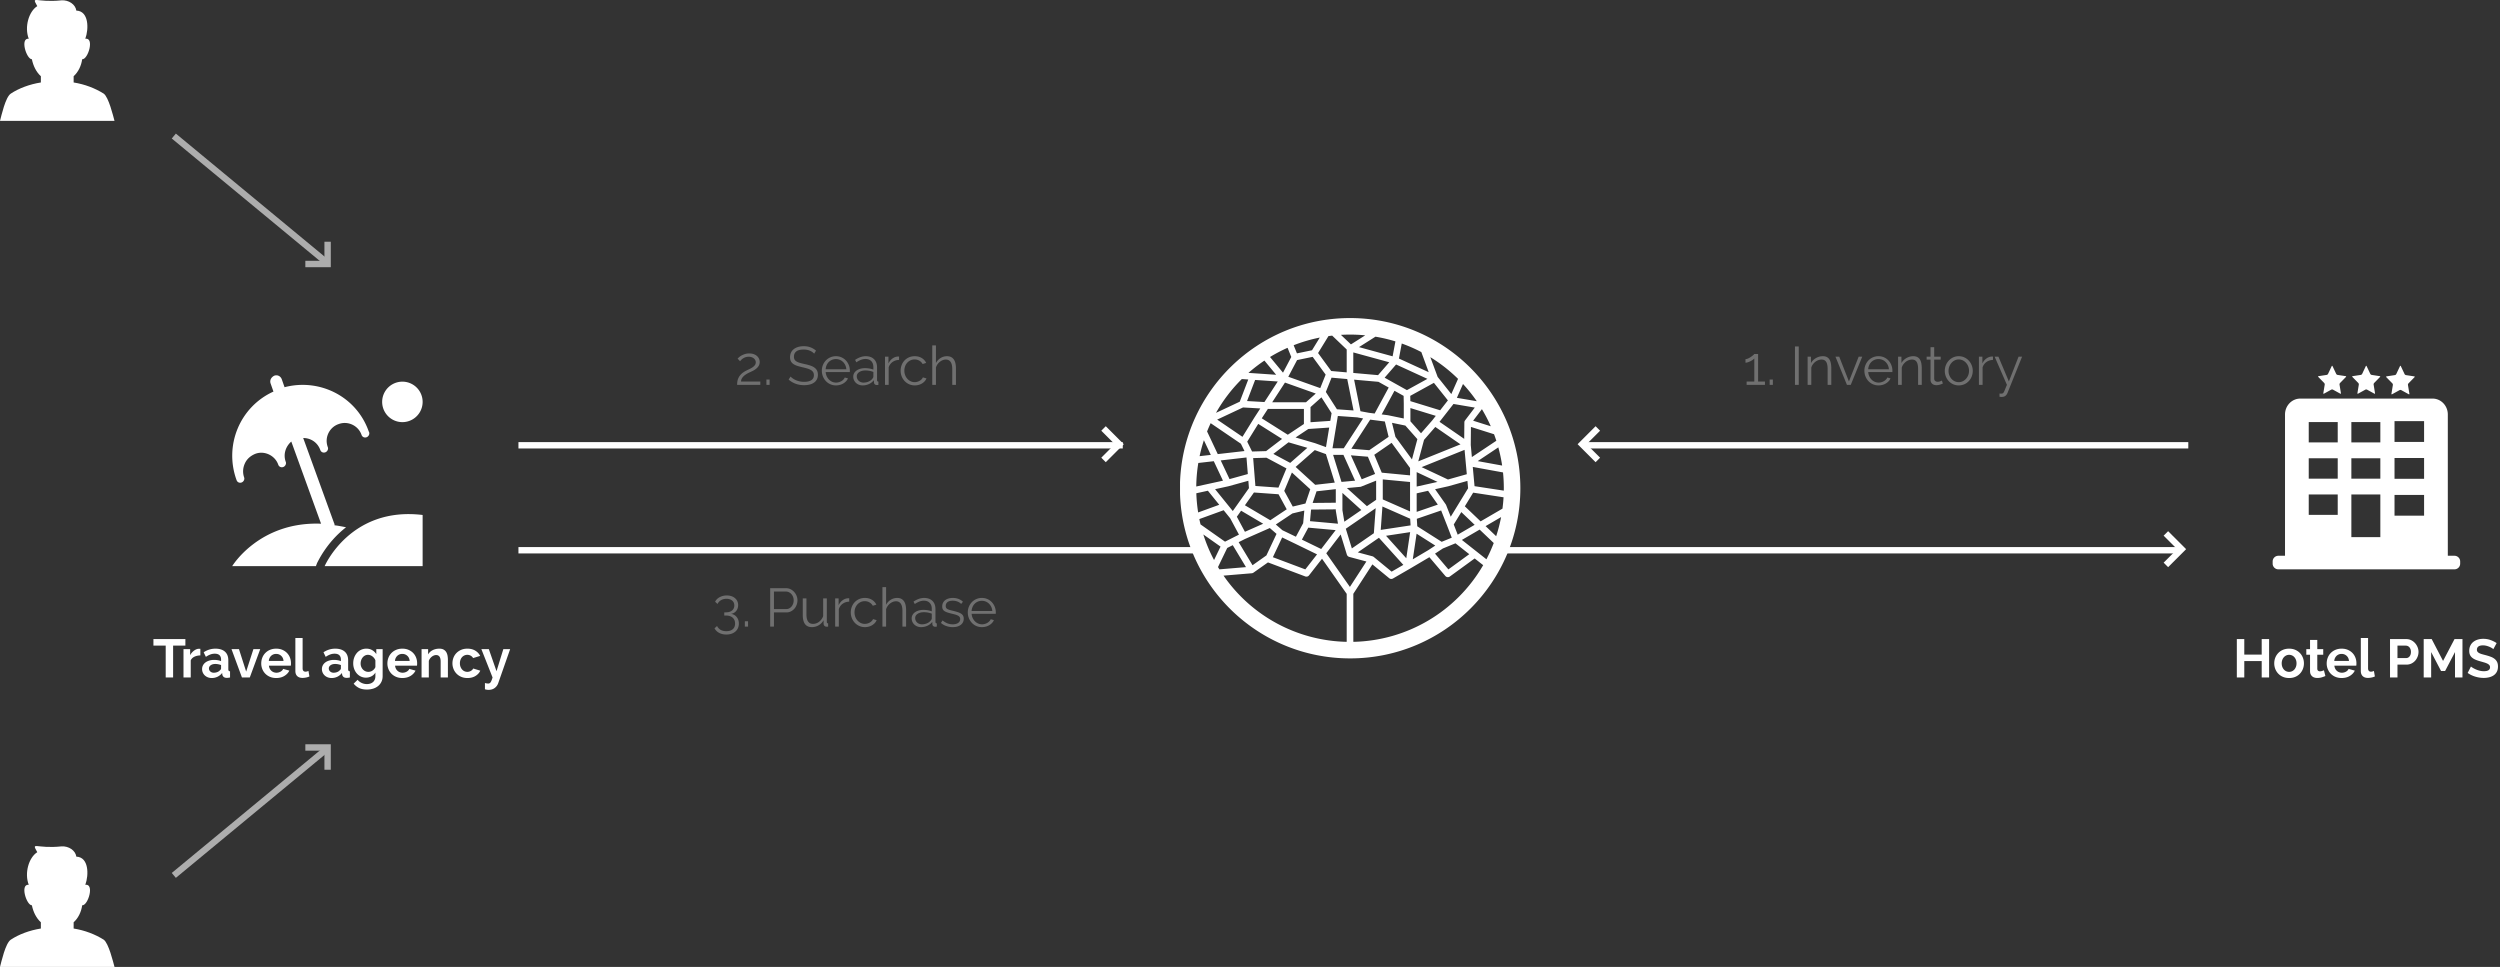 <svg xmlns="http://www.w3.org/2000/svg" width="786" height="304"><rect width="100%" height="100%" fill="#333333" stroke="none"/><g fill="#FFF" fill-rule="evenodd"><path d="M424.449 100h.037c29.548.01 53.504 23.955 53.514 53.5 0 29.533-23.938 53.48-53.48 53.5h-.073c-28.917-.02-52.475-22.971-53.447-51.657v-3.687c.972-28.677 24.522-51.637 53.449-51.656zm33.595 25.077l6.255 1.063a48.44 48.44 0 0 0-4.332-5.413l-1.923 4.35zm10.662 8.943l-.002.002a48.255 48.255 0 0 0-2.792-5.385l-2.756 3.63 5.55 1.753zm1.74 4.551a48.754 48.754 0 0 0-.72-2.05l-7.266-2.295-.052 5.678.348 3.798 7.69-5.13zm1.83 7.798a47.992 47.992 0 0 0-1.208-5.716l-6.474 4.32 7.681 1.396zm.525 7.131c0-1.66-.084-3.32-.253-4.97l-9.508-1.729.273 2.976v.004l.282 3.072 9.196 1.403c.004-.252.01-.503.01-.756zm-.425 6.417c.156-1.178.27-2.37.34-3.572l-9.551-1.455-2.619 4.295 4.958 4.731 6.872-4zm-1.982 8.667a48.044 48.044 0 0 0 1.552-6.012l-4.877 2.84 3.325 3.172zm-3.065 7.256a47.967 47.967 0 0 0 2.303-5.11l-4.432-4.23-5.586 3.253 7.715 6.087zm-41.844 25.953h-.003a48.34 48.34 0 0 0 40.83-24.107l-2.677-2.11-7.814 5.687a1.04 1.04 0 0 1-1.403-.167l-5.022-5.912-6.027 3.56-.01.004-5.413 3.136a1.04 1.04 0 0 1-1.183-.096l-5.285-4.346-5.993 9.249v15.102zm-1.074-17.266l5.184-7.992-5.41-1.449c-.01-.002-.018-.008-.027-.011a.953.953 0 0 1-.118-.051 1.06 1.06 0 0 1-.164-.085 1.006 1.006 0 0 1-.097-.08 1.002 1.002 0 0 1-.13-.13 1.086 1.086 0 0 1-.158-.279c-.009-.022-.024-.04-.032-.063l-1.951-6.348-4.527 5.907 7.43 10.58zm-1.005 17.265h-.003v-15.08l-7.76-11.048-4.084 5.232a1.04 1.04 0 0 1-1.187.333l-11.722-4.41-4.567 3.229c-.01.007-.02.009-.03.015a1.02 1.02 0 0 1-.237.117c-.009.004-.017.011-.027.011a.997.997 0 0 1-.22.044l-8.889.742a48.306 48.306 0 0 0 38.726 20.815zm-40.465-23.51h-.003c.145.241.293.48.442.721l8.356-.698-4.157-6.906-1.74.88-2.898 6.002zm-4.612-10.245h-.003a48.02 48.02 0 0 0 3.371 8.039l2.04-4.224-5.408-3.815zm-1.256-4.846h-.003c.113.565.243 1.126.378 1.684l7.697 5.426 4.383-2.216-2.75-5.124-2.063-2.55-7.642 2.78zm-.945-8.11h-.003c.065 2.022.257 4.037.575 6.035l6.632-2.413-3.573-4.415-3.631.793zm.623-9.524a48.467 48.467 0 0 0-.647 7.402l8.396-1.833-2.886-6.125-4.863.556zm1.756-7.15a47.841 47.841 0 0 0-1.353 5.013l3.525-.402-2.172-4.61zm2.13-5.36h-.002a46.044 46.044 0 0 0-1.128 2.605l3.355 7.116 8.403-.96-1.13-2.298-9.498-6.463zm9.795-13.873a48.493 48.493 0 0 0-8.12 10.625l7.47-3.51 2.671-6.977-2.02-.138zm7.097-5.804v-.001a48.587 48.587 0 0 0-5.018 3.865l8.713.597-3.695-4.46zm7.28-4.02a48.14 48.14 0 0 0-5.516 2.891l4.083 4.929 2.602-4.935-1.168-2.885zm10.137-3.22a48.023 48.023 0 0 0-8.22 2.412l1.035 2.557 4.737-.98 2.448-3.99zm3.889-.61c-.391.046-.78.095-1.168.15l-3.266 5.324 4.132 5.65 4.87.431v-7.196l-4.568-4.359zm5.614-.326c-.964 0-1.919.032-2.869.087l3.154 2.996 4.495-2.848a48.312 48.312 0 0 0-4.78-.235zm14.271 2.14a48.03 48.03 0 0 0-6.28-1.48l-5.17 3.277 10.57 2.896.88-4.693zm10.06 11.78l-9.851-4.518-3.601 4.15 7.01 3.914 6.442-3.545zM440.712 108l-.887 4.723 9.364 4.296-2.324-6.325a48.106 48.106 0 0 0-6.153-2.694zm19.893 24.183l3.07-4.041-6.694-1.138-4.395 5.616 7.762 5.356.05-5.176v-.021c.002-.07.01-.14.027-.208v-.012a1.03 1.03 0 0 1 .08-.211c.01-.022.024-.04.036-.061.02-.036.04-.07.064-.104zm-2.263 26.622l3.229-5.29-.214-2.323-5.923 1.668c-.007.003-.012 0-.023.003-.01.003-.02.011-.032.011l-4.185.935 3.358 4.773.01.017c.018.031.036.063.052.096.016.03.033.059.046.09.002.005.007.009.007.014l1.445 3.666 2.23-3.656v-.004zm-1.28 6.09l1.24 3.213 5.331-3.105-4.195-4.004-2.375 3.896zm-3.41 7.537l-2.481 1.633 4.204 4.95 6.564-4.779-4.338-3.423-3.949 1.62zm-8.273-4.638l-1.195 8.05 4.884-2.884 2.182-1.435-5.871-3.73zm-1.96-41.678l9.366 2.875 2.434-3.11-4.398-5.518-7.436 4.091.035 1.662zm6.866 6.07l1.13-1.443-7.98-2.448v4.158l3.333 3.763 3.517-4.03zm-4.38 12.863l13.28-5.346-7.924-5.474-3.546 4.062-1.81 6.758zm1.056 1.818l8.277 3.891 5.923-1.667-.704-7.658-13.496 5.434zm2.259 5.257l.006-.002 2.73-.61-6.555-3.081v4.545l3.819-.852zm3.872 8.362l-7.645 2.625.142 2.358 7.677 4.877 3.167-1.298-1.496-3.882-1.845-4.68zm-7.69.443l6.649-2.28-3.059-4.347-3.59.802v5.825zm-6.676-23.58l5.194 7.083 1.705-6.367-3.778-4.266-4.203-.866 1.082 4.415zm-4.624 29.251l9.388-1.42-.127-2.098-8.728-3.84-.533 7.358zm1.666 1.85l6.366 7.067 1.216-8.216-7.582 1.148zm-2.234.623l-6.646 4.588 4.621 1.237.01.005c.074.02.145.048.212.084.016.009.03.02.045.03a1 1 0 0 1 .125.083l5.627 4.627 3.682-2.132-7.676-8.522zm-1.022-9.298l-9.391 6.456 1.903 6.19 6.916-4.778.572-7.868zm-10.456-4.81v5.432l.606 3.628 5.344-3.674-5.95-5.385zm-2.928-11.951l2.633 8.498 4.277-.388-3.663-8.11h-3.247zm-7.26 20.838l8.79.798-.667-3.997a1.048 1.048 0 0 1-.014-.17v-.346l-7.78.074-.33 3.641zm-2.558 5.804l6.069 2.955 4.553-5.942-8.602-.78-2.02 3.767zm-6.198-.684l-2.92 6.21 10.197 3.835 3.689-4.726-6.65-3.241-4.316-2.078zm-3.882-2.96l-7.843 3.46-1.95.987 4.36 7.248 4.1-2.899.26-.182 3.186-6.775-2.113-1.84zm-9.025-5.448l-1.34 1.896 2.541 4.734 5.738-2.533-6.939-4.097zm-3.954-7.696c-.011.002-.021.01-.032.014l-4.19.914 5.56 6.87 5.08-7.19-.186-2.326-6.21 1.718h-.022zm6.063-3.83l-.417-5.21-8.102.926 2.769 5.875 5.75-1.59zm3.927-20.625l-5.433-.309-8.13 3.82 7.955 5.413 3.741-6.048a.046.046 0 0 1 .007-.009c.002-.003.005-.007.005-.01l1.855-2.857zm1.295-2.013l4.192-6.46-7.114-.486-2.54 6.634 5.462.312zm16.142-2.673l-9.683-3.446-4.024 6.2h10.618l3.09-2.754zm1.407-1.705l1.699-4.243-4.087-5.587-4.89 1.012-2.766 5.246 10.044 3.572zm3.564 7.877l-3.188-4.979-3.436 3.065v4.76l6.224-.425.4-2.421zm6.907-.851l-1.987-9.876-4.928-.437-1.797 4.491 3.49 5.45 5.222.372zm7.704-11.104l3.519-4.05-11.305-3.098v6.458l7.786.69zm-1.072 12.068l4.42-8.17-3.224-1.8-7.655-.679 1.997 9.925 2.708.5 1.754.224zm4.257.546l4.904 1.012v-4.675l-.052-2.435-2.874-1.604-4.025 7.438 1.967.251c.01.001.01.003.028.008.018.005.035.002.052.005zm-8.502 22.433l.007.006a1.014 1.014 0 0 1-.27.064l-4.209.383 6.288 5.692 2.898-1.993v-6.032l-4.692 1.875c-.007.005-.015.005-.022.005zm2.12-9.402l-5.351-.438 3.405 7.538 4.213-1.684-2.267-5.416zm.727-11.659l-5.931 9.149 5.636.46 6.084-4.198-1.182-4.823-4.607-.588zm-8.313 9.003l6.08-9.377-1.84-.341-6.101-.435-1.676 10.153h3.537zm-16.031 18.329l3.992-.96 1.507-4.484-5.768-5.265-2.411 5.782 2.68 4.927zm-.11 2.163l-5.217 3.474 2.072 1.802 4.242 2.043 2.286-4.26.358-3.958-3.74.9zm-12.093-6.586l-2.838 4.018 7.972 4.706 5.169-3.442-2.573-4.73-7.73-.552zm8.837-16.842l-7.492-4.728-3.46 5.591 1.524 3.095 4.41-.125 5.018-3.833zm6.869-4.694v.001-4.743h-11.073l-.247-.014-1.929 2.97 8.183 5.163 5.066-3.377zm-2.618 4.24l6.109 1.788.061.02 3.39 1.22 1.015-6.144-6.57.45-4.005 2.666zm-6.988 5.16l5.298 2.83 5.399-4.742-5.928-1.73-4.77 3.643zm-6.347 1.32l.702 8.765 7.244.517 2.521-6.045-6.282-3.355-4.185.119zm25.979 9.76l-6.052.683-1.229 3.659 7.28-.07v-4.272zm-6.475-1.36l6.15-.695-2.774-8.955-3.503-1.263-6.027 5.294 6.154 5.618zm29.823-.884l-8.578-.815v6.292l8.578 3.775v-9.252zm-8.9-2.934l8.901.848v-2.32l-5.797-7.912-5.456 3.763 2.353 5.621zm23.984-29.49a48.568 48.568 0 0 0-8.711-6.818l2.305 6.211 4.292 5.386 2.114-4.778zM496 139.657l5.657 5.657 1.414-1.415-4.243-4.242 4.243-4.243-1.414-1.414zm-142.686 0l-5.657 5.657-1.414-1.415 4.242-4.242-4.242-4.243 1.414-1.414z"/><path fill-rule="nonzero" d="M163 141v-2h190v2zm335 0v-2h190v2z"/><path d="M687.314 172.657l-5.657 5.657-1.414-1.415 4.242-4.242-4.242-4.243 1.414-1.414z"/><path fill-rule="nonzero" d="M163 174v-2h215v2zm309 0v-2h213v2z"/><path d="M58.285 202.987h-3.859V213h-2.329v-10.013h-3.859v-2.057h10.047v2.057zm4.709 3.077c-.691.011-1.309.144-1.853.4-.544.255-.935.637-1.173 1.147V213H57.69v-8.908h2.091v1.904a4.13 4.13 0 0 1 1.258-1.462c.25-.181.501-.32.756-.416a2.08 2.08 0 0 1 .74-.145h.28c.063 0 .122.006.179.017v2.074zm3.587 7.106c-.43 0-.833-.07-1.207-.212a2.901 2.901 0 0 1-.969-.595 2.703 2.703 0 0 1-.867-2.014c0-.42.093-.808.28-1.165a2.67 2.67 0 0 1 .782-.91c.335-.25.734-.445 1.199-.587a5.228 5.228 0 0 1 1.53-.212c.397 0 .785.034 1.165.102.38.068.716.164 1.011.289v-.51c0-.59-.167-1.043-.501-1.36-.335-.317-.83-.476-1.488-.476-.476 0-.94.085-1.394.255a6.51 6.51 0 0 0-1.394.748l-.697-1.445c1.145-.76 2.38-1.139 3.706-1.139 1.28 0 2.275.314 2.984.944.708.629 1.062 1.538 1.062 2.728v2.771c0 .238.042.408.127.51.086.102.224.159.417.17V213c-.385.08-.72.119-1.003.119-.43 0-.762-.096-.995-.289a1.242 1.242 0 0 1-.433-.765l-.051-.493a3.942 3.942 0 0 1-1.445 1.19 4.15 4.15 0 0 1-1.819.408zm.646-1.666c.385 0 .75-.068 1.096-.204.346-.136.615-.317.808-.544.25-.193.374-.408.374-.646v-1.02a5.577 5.577 0 0 0-.884-.246 4.761 4.761 0 0 0-.918-.094c-.59 0-1.071.133-1.445.4-.374.266-.561.603-.561 1.011 0 .385.147.705.442.96.295.256.657.383 1.088.383zm8.84 1.496l-3.281-8.908h2.346l2.261 7.055 2.278-7.055h2.142L78.532 213h-2.465zm10.761.17c-.714 0-1.36-.122-1.938-.365a4.444 4.444 0 0 1-1.479-.995 4.415 4.415 0 0 1-.944-1.462 4.692 4.692 0 0 1-.331-1.751c0-.635.108-1.232.323-1.793a4.377 4.377 0 0 1 .935-1.48 4.464 4.464 0 0 1 1.487-1.011c.584-.25 1.239-.374 1.964-.374.725 0 1.374.125 1.947.374.572.25 1.06.584 1.462 1.003.402.42.708.907.917 1.462a4.86 4.86 0 0 1 .315 1.734c0 .147-.003.289-.008.425-.006.136-.02.25-.043.34H84.55c.034.351.119.663.255.935s.312.504.527.697c.215.193.459.34.731.442a2.4 2.4 0 0 0 .85.153c.453 0 .881-.11 1.284-.331.402-.222.677-.513.824-.876l1.955.544c-.329.68-.853 1.238-1.573 1.674-.72.437-1.578.655-2.575.655zm2.312-5.372c-.057-.669-.303-1.204-.74-1.607-.436-.402-.966-.603-1.589-.603a2.24 2.24 0 0 0-2.066 1.309c-.13.272-.206.572-.229.901h4.624zm3.723-7.208h2.278v9.554c0 .329.08.584.238.765.159.181.385.272.68.272.136 0 .286-.023.45-.068.165-.045.32-.102.468-.17l.306 1.734a4.45 4.45 0 0 1-1.071.34c-.408.08-.776.119-1.105.119-.714 0-1.266-.19-1.657-.57-.392-.38-.587-.92-.587-1.623V200.59zm11.39 12.58c-.43 0-.833-.07-1.207-.212a2.901 2.901 0 0 1-.969-.595 2.703 2.703 0 0 1-.867-2.014c0-.42.093-.808.28-1.165a2.67 2.67 0 0 1 .782-.91c.335-.25.734-.445 1.199-.587a5.228 5.228 0 0 1 1.53-.212c.397 0 .785.034 1.164.102.38.068.717.164 1.012.289v-.51c0-.59-.167-1.043-.502-1.36-.334-.317-.83-.476-1.487-.476-.476 0-.94.085-1.394.255a6.51 6.51 0 0 0-1.394.748l-.697-1.445c1.145-.76 2.38-1.139 3.706-1.139 1.28 0 2.275.314 2.983.944.709.629 1.063 1.538 1.063 2.728v2.771c0 .238.043.408.127.51.086.102.224.159.417.17V213c-.385.08-.72.119-1.003.119-.43 0-.762-.096-.995-.289a1.242 1.242 0 0 1-.433-.765l-.051-.493a3.942 3.942 0 0 1-1.445 1.19 4.15 4.15 0 0 1-1.819.408zm.646-1.666c.385 0 .75-.068 1.097-.204.345-.136.614-.317.807-.544.25-.193.374-.408.374-.646v-1.02a5.577 5.577 0 0 0-.884-.246 4.761 4.761 0 0 0-.918-.094c-.59 0-1.071.133-1.445.4-.374.266-.561.603-.561 1.011 0 .385.147.705.442.96.295.256.657.383 1.088.383zm10.166 1.547a3.67 3.67 0 0 1-1.632-.357 3.942 3.942 0 0 1-1.267-.977 4.447 4.447 0 0 1-.824-1.437 5.156 5.156 0 0 1-.289-1.734c0-.646.102-1.247.306-1.802a4.676 4.676 0 0 1 .85-1.462c.363-.42.799-.748 1.309-.986a3.93 3.93 0 0 1 1.683-.357c.691 0 1.298.156 1.819.468a3.94 3.94 0 0 1 1.292 1.249v-1.564h1.989v8.483c0 .657-.125 1.247-.374 1.768-.25.521-.592.963-1.029 1.326a4.59 4.59 0 0 1-1.563.833 6.509 6.509 0 0 1-1.981.289c-.975 0-1.793-.161-2.457-.484a4.979 4.979 0 0 1-1.708-1.369l1.241-1.207c.34.42.768.748 1.283.986a3.868 3.868 0 0 0 1.641.357 3.52 3.52 0 0 0 1.011-.145c.324-.096.61-.246.859-.45.25-.204.445-.465.587-.782.141-.317.212-.691.212-1.122v-1.122c-.295.51-.708.904-1.241 1.181a3.66 3.66 0 0 1-1.717.417zm.765-1.819c.25 0 .487-.04.714-.119a2.54 2.54 0 0 0 1.139-.799 2.15 2.15 0 0 0 .34-.578v-2.125a2.765 2.765 0 0 0-.96-1.258c-.437-.317-.893-.476-1.369-.476a1.96 1.96 0 0 0-.952.23 2.37 2.37 0 0 0-.731.612c-.204.255-.36.546-.468.875a3.256 3.256 0 0 0-.161 1.02c0 .363.062.703.187 1.02.125.317.297.595.519.833.22.238.478.425.773.561.295.136.618.204.969.204zm10.659 1.938c-.714 0-1.36-.122-1.938-.365a4.444 4.444 0 0 1-1.479-.995 4.415 4.415 0 0 1-.944-1.462 4.692 4.692 0 0 1-.331-1.751c0-.635.108-1.232.323-1.793a4.377 4.377 0 0 1 .935-1.48 4.464 4.464 0 0 1 1.487-1.011c.584-.25 1.239-.374 1.964-.374.725 0 1.374.125 1.946.374.573.25 1.06.584 1.463 1.003.402.42.708.907.918 1.462.21.555.314 1.133.314 1.734 0 .147-.003.289-.008.425-.006.136-.02.25-.043.34h-6.885c.034.351.119.663.255.935s.312.504.527.697c.215.193.459.34.731.442a2.4 2.4 0 0 0 .85.153c.453 0 .881-.11 1.284-.331.402-.222.677-.513.824-.876l1.955.544c-.329.68-.853 1.238-1.572 1.674-.72.437-1.579.655-2.576.655zm2.312-5.372c-.057-.669-.303-1.204-.74-1.607-.436-.402-.966-.603-1.589-.603a2.24 2.24 0 0 0-2.066 1.309c-.13.272-.206.572-.229.901h4.624zM140.82 213h-2.278v-4.998c0-.714-.125-1.235-.374-1.564-.25-.329-.595-.493-1.037-.493a1.95 1.95 0 0 0-.697.136c-.238.09-.462.218-.672.383-.21.164-.399.36-.569.586-.17.227-.295.476-.374.748V213h-2.278v-8.908h2.057v1.649a3.374 3.374 0 0 1 1.428-1.326c.623-.317 1.326-.476 2.108-.476.555 0 1.009.102 1.36.306.351.204.623.47.816.799.193.329.326.703.4 1.122.073.42.11.844.11 1.275V213zm1.428-4.454c0-.623.108-1.213.323-1.768a4.305 4.305 0 0 1 .935-1.462c.408-.42.901-.754 1.479-1.003.578-.25 1.23-.374 1.955-.374.975 0 1.805.21 2.49.629.686.42 1.199.969 1.539 1.649l-2.227.68a2 2 0 0 0-.765-.756 2.14 2.14 0 0 0-1.054-.264 2.17 2.17 0 0 0-.918.195c-.283.13-.53.312-.74.544a2.52 2.52 0 0 0-.492.842 3.176 3.176 0 0 0-.179 1.088c0 .397.062.76.187 1.088.125.329.292.612.501.85.21.238.457.422.74.552.283.13.584.196.901.196.408 0 .785-.102 1.13-.306.346-.204.587-.453.723-.748l2.227.68c-.306.68-.81 1.235-1.513 1.666-.703.43-1.547.646-2.533.646-.725 0-1.377-.125-1.955-.374a4.485 4.485 0 0 1-1.479-1.011 4.488 4.488 0 0 1-.944-1.48 4.758 4.758 0 0 1-.331-1.759zm10.217 6.188a4.147 4.147 0 0 0 1.02.17.974.974 0 0 0 .408-.085.874.874 0 0 0 .34-.297c.102-.142.204-.338.306-.587.102-.25.21-.561.323-.935l-3.519-8.908h2.346l2.414 6.936 2.142-6.936h2.142l-3.74 10.676a3.19 3.19 0 0 1-1.105 1.53c-.521.397-1.167.595-1.938.595a3.533 3.533 0 0 1-1.139-.187v-1.972zm560.942-13.804V213h-2.329v-5.151h-5.474V213h-2.346v-12.07h2.346v4.879h5.474v-4.879h2.329zm6.29 12.24c-.725 0-1.377-.125-1.955-.374a4.39 4.39 0 0 1-1.47-1.011 4.465 4.465 0 0 1-.927-1.471 4.8 4.8 0 0 1-.323-1.751c0-.623.108-1.213.323-1.768a4.465 4.465 0 0 1 .926-1.47 4.39 4.39 0 0 1 1.471-1.012c.578-.25 1.23-.374 1.955-.374.725 0 1.374.125 1.947.374.572.25 1.06.586 1.462 1.012.402.425.71.915.926 1.47.215.555.323 1.145.323 1.768a4.8 4.8 0 0 1-.323 1.751 4.537 4.537 0 0 1-.918 1.47 4.299 4.299 0 0 1-1.462 1.012c-.578.25-1.23.374-1.955.374zm-2.329-4.607c0 .397.06.756.178 1.08.12.323.284.603.493.841a2.17 2.17 0 0 0 1.658.748 2.17 2.17 0 0 0 1.658-.748c.21-.238.373-.521.492-.85.12-.329.179-.691.179-1.088 0-.385-.06-.742-.178-1.071a2.619 2.619 0 0 0-.493-.85 2.17 2.17 0 0 0-1.658-.748c-.329 0-.635.068-.918.204-.283.136-.53.323-.74.561-.21.238-.373.521-.492.85a3.123 3.123 0 0 0-.179 1.071zm13.736 3.978c-.306.136-.68.272-1.122.408a4.714 4.714 0 0 1-1.394.204c-.317 0-.615-.04-.892-.119a1.963 1.963 0 0 1-.731-.382 1.868 1.868 0 0 1-.502-.68c-.125-.278-.187-.615-.187-1.012v-5.117h-1.173v-1.751h1.173v-2.89h2.278v2.89h1.87v1.751h-1.87v4.352c0 .317.082.541.247.672a.94.94 0 0 0 .603.195c.238 0 .47-.04.697-.119.227-.08.408-.147.544-.204l.459 1.802zm5.1.629c-.714 0-1.36-.122-1.938-.365a4.444 4.444 0 0 1-1.479-.995 4.415 4.415 0 0 1-.944-1.462 4.692 4.692 0 0 1-.331-1.751c0-.635.108-1.232.323-1.793a4.377 4.377 0 0 1 .935-1.48 4.464 4.464 0 0 1 1.488-1.011c.583-.25 1.238-.374 1.963-.374.725 0 1.374.125 1.947.374.572.25 1.06.584 1.462 1.003.402.42.708.907.918 1.462.21.555.314 1.133.314 1.734 0 .147-.003.289-.008.425-.006.136-.02.25-.043.34h-6.885c.034.351.119.663.255.935s.312.504.527.697c.215.193.459.34.731.442a2.4 2.4 0 0 0 .85.153c.453 0 .881-.11 1.284-.331.402-.222.677-.513.824-.876l1.955.544c-.329.68-.853 1.238-1.572 1.674-.72.437-1.579.655-2.576.655zm2.312-5.372c-.057-.669-.303-1.204-.74-1.607-.436-.402-.966-.603-1.589-.603a2.24 2.24 0 0 0-2.066 1.309c-.13.272-.206.572-.229.901h4.624zm3.723-7.208h2.278v9.554c0 .329.08.584.238.765.159.181.385.272.68.272.136 0 .286-.023.45-.068.165-.045.32-.102.468-.17l.306 1.734a4.45 4.45 0 0 1-1.071.34c-.408.08-.776.119-1.105.119-.714 0-1.266-.19-1.657-.57-.392-.38-.587-.92-.587-1.623V200.59zm9.18 12.41v-12.07h5.117c.555 0 1.068.116 1.538.349.47.232.876.538 1.216.917.34.38.606.81.799 1.292.193.482.289.967.289 1.454 0 .51-.09 1.006-.272 1.487a4.13 4.13 0 0 1-.765 1.284 3.758 3.758 0 0 1-1.19.901 3.44 3.44 0 0 1-1.53.34h-2.856V213h-2.346zm2.346-6.103h2.72c.43 0 .79-.176 1.08-.527.289-.351.433-.827.433-1.428 0-.306-.045-.58-.136-.825-.09-.243-.21-.45-.357-.62a1.42 1.42 0 0 0-.519-.383 1.52 1.52 0 0 0-.603-.127h-2.618v3.91zM771.853 213v-7.99l-3.111 5.95h-1.275l-3.111-5.95V213h-2.346v-12.07h2.516l3.57 6.868 3.604-6.868h2.499V213h-2.346zm12.053-8.908a2.9 2.9 0 0 0-.433-.323 5.268 5.268 0 0 0-.765-.4c-.3-.13-.627-.24-.978-.331a4.27 4.27 0 0 0-1.071-.136c-.646 0-1.128.119-1.445.357-.317.238-.476.572-.476 1.003 0 .25.06.456.178.62.12.165.292.31.519.434.227.125.513.238.859.34.345.102.745.21 1.198.323.59.159 1.125.329 1.606.51.482.181.89.408 1.225.68.334.272.592.598.773.977.181.38.272.848.272 1.403 0 .646-.122 1.198-.365 1.657a3.07 3.07 0 0 1-.987 1.114c-.413.283-.89.49-1.428.62a7.165 7.165 0 0 1-1.691.196 9.086 9.086 0 0 1-2.686-.408 8.293 8.293 0 0 1-2.38-1.156l1.037-2.023c.102.102.286.235.552.4.267.164.581.328.944.492a7.34 7.34 0 0 0 1.207.417c.442.113.895.17 1.36.17 1.292 0 1.938-.414 1.938-1.241 0-.26-.074-.482-.221-.663a1.875 1.875 0 0 0-.629-.476 6.02 6.02 0 0 0-.986-.374c-.385-.113-.816-.238-1.292-.374a10.984 10.984 0 0 1-1.505-.519 3.955 3.955 0 0 1-1.062-.662 2.484 2.484 0 0 1-.637-.885c-.142-.334-.213-.733-.213-1.198 0-.612.113-1.156.34-1.632.227-.476.541-.873.943-1.19a4.28 4.28 0 0 1 1.403-.722 5.795 5.795 0 0 1 1.717-.247c.85 0 1.632.133 2.346.4.714.266 1.337.58 1.87.943l-1.037 1.904z"/><path d="M554.902 119.946V121h-5.763v-1.054h2.414v-7.276c-.09.136-.246.283-.467.442a5.681 5.681 0 0 1-1.556.782 2.52 2.52 0 0 1-.748.136v-1.122c.26 0 .547-.074.858-.221a6.13 6.13 0 0 0 .885-.51c.277-.193.512-.374.705-.544.193-.17.3-.283.323-.34h1.19v8.653h2.159zm1.479 1.054v-1.666h1.003V121h-1.003zm7.956 0v-12.07h1.19V121h-1.19zm11.424 0h-1.156v-4.947c0-1.054-.156-1.819-.467-2.295-.312-.476-.791-.714-1.437-.714-.34 0-.68.062-1.02.187-.34.125-.654.3-.944.527a4.034 4.034 0 0 0-.773.808 3.165 3.165 0 0 0-.493 1.011V121h-1.156v-8.857h1.054v2.006a4.16 4.16 0 0 1 1.555-1.564 4.265 4.265 0 0 1 2.202-.595c.487 0 .901.09 1.241.272.34.181.612.436.816.765.204.329.351.731.442 1.207a8.53 8.53 0 0 1 .136 1.581V121zm4.913 0l-3.604-8.857h1.19l3.043 7.786 3.06-7.786h1.122L581.881 121h-1.207zm9.928.17a4.258 4.258 0 0 1-3.179-1.368 4.657 4.657 0 0 1-.927-1.471 4.783 4.783 0 0 1-.331-1.785 4.658 4.658 0 0 1 1.25-3.205 4.357 4.357 0 0 1 1.402-.985 4.275 4.275 0 0 1 1.768-.366 4.223 4.223 0 0 1 3.162 1.36 4.668 4.668 0 0 1 1.224 3.179v.272c0 .09-.006.153-.017.187h-7.582a3.703 3.703 0 0 0 1.054 2.363c.295.295.632.524 1.011.689.38.164.785.246 1.216.246.283 0 .567-.04.85-.119.283-.08.544-.187.782-.323s.453-.303.646-.501c.193-.199.34-.417.442-.655l1.003.272a2.945 2.945 0 0 1-.578.893c-.25.266-.538.498-.867.697a4.246 4.246 0 0 1-1.088.459c-.397.107-.81.161-1.241.161zm3.264-5.066a3.54 3.54 0 0 0-1.045-2.312 3.158 3.158 0 0 0-2.219-.901 3.183 3.183 0 0 0-2.236.901 3.258 3.258 0 0 0-.697 1.02c-.175.397-.28.827-.314 1.292h6.511zM604.202 121h-1.156v-4.947c0-1.054-.156-1.819-.468-2.295-.311-.476-.79-.714-1.436-.714-.34 0-.68.062-1.02.187-.34.125-.654.3-.943.527a4.034 4.034 0 0 0-.774.808 3.165 3.165 0 0 0-.493 1.011V121h-1.156v-8.857h1.054v2.006a4.16 4.16 0 0 1 1.556-1.564 4.265 4.265 0 0 1 2.201-.595c.487 0 .901.09 1.241.272.34.181.612.436.816.765.204.329.351.731.442 1.207a8.53 8.53 0 0 1 .136 1.581V121zm6.63-.425a5.503 5.503 0 0 1-1.326.459 3.294 3.294 0 0 1-.68.068 2.47 2.47 0 0 1-.714-.102 1.665 1.665 0 0 1-.595-.314 1.548 1.548 0 0 1-.408-.536 1.729 1.729 0 0 1-.153-.748v-6.341h-1.224v-.918h1.224v-2.992h1.156v2.992h2.04v.918h-2.04v6.018c.023.329.139.57.349.723.21.153.45.229.722.229.329 0 .618-.054.867-.162.25-.107.408-.184.476-.229l.306.935zm4.998.595a4.2 4.2 0 0 1-1.768-.365 4.345 4.345 0 0 1-1.385-.995 4.513 4.513 0 0 1-.91-1.462 4.8 4.8 0 0 1-.323-1.751 4.737 4.737 0 0 1 1.25-3.23c.39-.42.852-.754 1.385-1.003a4.079 4.079 0 0 1 1.751-.374c.635 0 1.221.125 1.76.374a4.43 4.43 0 0 1 1.394 1.003 4.737 4.737 0 0 1 1.25 3.23 4.8 4.8 0 0 1-.324 1.751 4.513 4.513 0 0 1-.91 1.462 4.258 4.258 0 0 1-3.17 1.36zm-3.213-4.556c0 .499.085.96.255 1.385.17.426.4.8.689 1.123.289.323.628.575 1.02.756.39.181.807.272 1.249.272a2.86 2.86 0 0 0 1.25-.28 3.318 3.318 0 0 0 1.028-.766c.295-.323.527-.7.697-1.13.17-.43.255-.895.255-1.394 0-.487-.085-.95-.255-1.385a3.621 3.621 0 0 0-.697-1.14 3.318 3.318 0 0 0-1.028-.765 2.86 2.86 0 0 0-1.25-.28c-.442 0-.856.093-1.241.28a3.29 3.29 0 0 0-1.02.774 3.728 3.728 0 0 0-.697 1.148c-.17.436-.255.903-.255 1.402zm13.974-3.451c-.782.023-1.462.238-2.04.646-.578.408-.986.969-1.224 1.683V121h-1.156v-8.857h1.088v2.125c.329-.68.77-1.213 1.326-1.598.555-.385 1.15-.578 1.785-.578.09 0 .164.006.221.017v1.054zm2.057 10.557a4.586 4.586 0 0 0 .51.034c.204 0 .365-.028.485-.085.119-.057.235-.181.348-.374.113-.193.24-.47.383-.833.141-.363.342-.85.603-1.462l-3.859-8.857h1.19l3.281 7.786 3.043-7.786h1.105l-4.59 11.424a2.078 2.078 0 0 1-.62.859c-.29.243-.683.365-1.182.365a3.979 3.979 0 0 1-.697-.051v-1.02zm-396.9-2.72c0-.385.034-.773.102-1.165a4.06 4.06 0 0 1 .4-1.164c.198-.385.481-.756.85-1.114.368-.357.858-.694 1.47-1.011.329-.17.671-.337 1.029-.502.357-.164.685-.348.986-.552.3-.204.546-.433.739-.689a1.44 1.44 0 0 0 .289-.892c0-.215-.048-.428-.144-.638a1.675 1.675 0 0 0-.425-.56 2.184 2.184 0 0 0-.698-.4 2.833 2.833 0 0 0-.977-.153 2.91 2.91 0 0 0-1.003.162 3.645 3.645 0 0 0-.774.382 3.44 3.44 0 0 0-.569.468 5.329 5.329 0 0 0-.357.399l-.765-.833c.068-.068.198-.193.391-.374s.445-.363.756-.544a6.002 6.002 0 0 1 1.097-.484c.42-.142.89-.213 1.411-.213s.986.07 1.394.212c.408.142.754.338 1.037.587.283.25.499.535.646.859.147.323.221.66.221 1.011 0 .465-.102.867-.306 1.207a3.44 3.44 0 0 1-.756.884c-.3.25-.621.462-.961.638-.34.175-.646.325-.918.45a11.12 11.12 0 0 0-1.063.535 5.737 5.737 0 0 0-.926.655 3.315 3.315 0 0 0-.672.799 1.889 1.889 0 0 0-.263.986h6.052V121h-7.293zm9.214 0v-1.666h1.003V121h-1.003zm15.011-9.809c-.34-.385-.793-.697-1.36-.935-.567-.238-1.213-.357-1.938-.357-1.065 0-1.842.201-2.329.603-.487.403-.731.95-.731 1.641 0 .363.065.66.195.892.13.233.332.434.604.604.272.17.62.317 1.046.442.425.125.926.25 1.504.374.646.136 1.227.289 1.743.459.515.17.954.382 1.317.638.363.255.64.563.833.926.193.363.289.816.289 1.36 0 .555-.108 1.037-.323 1.445a2.88 2.88 0 0 1-.901 1.02 4.018 4.018 0 0 1-1.377.603 7.363 7.363 0 0 1-1.751.196c-1.87 0-3.485-.584-4.845-1.751l.595-.969c.215.227.473.442.773.646.3.204.635.382 1.004.535.368.154.762.272 1.181.358.42.084.861.127 1.326.127.963 0 1.714-.173 2.252-.519.539-.345.808-.87.808-1.572 0-.374-.076-.688-.23-.944a1.988 1.988 0 0 0-.688-.663 4.878 4.878 0 0 0-1.139-.484c-.453-.136-.98-.272-1.581-.408-.635-.147-1.19-.3-1.666-.459a4.441 4.441 0 0 1-1.207-.595 2.318 2.318 0 0 1-.74-.858c-.164-.335-.246-.746-.246-1.233 0-.555.105-1.051.315-1.487.21-.437.507-.8.892-1.088.385-.29.839-.51 1.36-.663a6.11 6.11 0 0 1 1.734-.23c.805 0 1.521.122 2.15.365a5.775 5.775 0 0 1 1.709 1.029l-.578.952zm6.851 9.979a4.258 4.258 0 0 1-3.179-1.368 4.657 4.657 0 0 1-.926-1.471 4.783 4.783 0 0 1-.332-1.785 4.658 4.658 0 0 1 1.25-3.205 4.357 4.357 0 0 1 1.402-.985 4.275 4.275 0 0 1 1.768-.366 4.223 4.223 0 0 1 3.162 1.36 4.668 4.668 0 0 1 1.224 3.179v.272c0 .09-.006.153-.017.187h-7.582a3.703 3.703 0 0 0 1.054 2.363c.295.295.632.524 1.011.689.38.164.785.246 1.216.246.283 0 .567-.04.85-.119.283-.08.544-.187.782-.323s.453-.303.646-.501c.193-.199.34-.417.442-.655l1.003.272a2.945 2.945 0 0 1-.578.893c-.25.266-.538.498-.867.697a4.246 4.246 0 0 1-1.088.459c-.397.107-.81.161-1.241.161zm3.264-5.066a3.54 3.54 0 0 0-1.046-2.312 3.158 3.158 0 0 0-2.218-.901 3.183 3.183 0 0 0-2.236.901 3.258 3.258 0 0 0-.697 1.02c-.175.397-.28.827-.314 1.292h6.511zm5.117 5.066c-.42 0-.807-.07-1.164-.213a2.939 2.939 0 0 1-.935-.586 2.652 2.652 0 0 1-.842-1.955c0-.385.09-.742.272-1.071.181-.329.436-.612.765-.85s.72-.422 1.173-.553c.453-.13.952-.195 1.496-.195.453 0 .912.04 1.377.119.465.08.878.193 1.241.34v-.799c0-.782-.221-1.402-.663-1.861-.442-.46-1.054-.689-1.836-.689-.453 0-.918.09-1.394.272a6.723 6.723 0 0 0-1.445.782l-.408-.765c1.145-.77 2.255-1.156 3.332-1.156 1.11 0 1.983.312 2.618.935.635.623.952 1.485.952 2.584v3.995c0 .317.142.476.425.476V121a2.76 2.76 0 0 1-.442.051c-.295 0-.524-.074-.688-.221-.165-.147-.253-.351-.264-.612l-.034-.697c-.408.533-.92.94-1.538 1.224a4.733 4.733 0 0 1-1.998.425zm.272-.884c.6 0 1.153-.113 1.658-.34.504-.227.886-.527 1.147-.901.102-.102.179-.212.23-.332a.847.847 0 0 0 .076-.331v-1.445a7.086 7.086 0 0 0-1.199-.34 6.71 6.71 0 0 0-1.266-.119c-.816 0-1.479.17-1.989.51-.51.34-.765.788-.765 1.343 0 .272.054.527.161.765.108.238.255.445.443.62.187.176.41.315.671.417.26.102.538.153.833.153zm11.186-7.123c-.782.023-1.462.238-2.04.646-.578.408-.986.969-1.224 1.683V121h-1.156v-8.857h1.088v2.125c.329-.68.77-1.213 1.326-1.598.555-.385 1.15-.578 1.785-.578.09 0 .164.006.221.017v1.054zm.493 3.383c0-.623.108-1.213.323-1.768.215-.555.518-1.04.91-1.454a4.25 4.25 0 0 1 1.402-.977 4.448 4.448 0 0 1 1.802-.357c.839 0 1.57.19 2.193.57.623.38 1.094.892 1.411 1.538l-1.122.357a2.693 2.693 0 0 0-1.046-1.063 2.952 2.952 0 0 0-1.487-.382c-.453 0-.875.09-1.266.272a3.23 3.23 0 0 0-1.02.74 3.4 3.4 0 0 0-.68 1.113 3.91 3.91 0 0 0-.247 1.411c0 .499.085.969.255 1.411a3.6 3.6 0 0 0 .697 1.148 3.31 3.31 0 0 0 1.029.764c.39.188.807.281 1.249.281.283 0 .564-.04.841-.119.278-.08.536-.19.774-.332a2.77 2.77 0 0 0 .612-.484c.17-.181.289-.374.357-.578l1.139.34c-.125.317-.306.61-.544.876a3.753 3.753 0 0 1-.841.697 4.13 4.13 0 0 1-1.072.459 4.558 4.558 0 0 1-1.215.161 4.316 4.316 0 0 1-3.196-1.368 4.657 4.657 0 0 1-.926-1.471 4.783 4.783 0 0 1-.332-1.785zM300.547 121h-1.156v-4.947c0-1.009-.173-1.762-.519-2.261-.345-.499-.852-.748-1.521-.748-.329 0-.654.065-.978.196a3.68 3.68 0 0 0-1.649 1.334c-.21.306-.365.64-.467 1.003V121h-1.156v-12.41h1.156v5.559a4.016 4.016 0 0 1 1.462-1.581 3.777 3.777 0 0 1 2.023-.578c.51 0 .94.093 1.292.28.351.188.64.448.867.782.227.335.391.737.493 1.207.102.47.153.99.153 1.556V121zm-70.716 71.988c.748.125 1.346.465 1.794 1.02.447.555.671 1.241.671 2.057 0 .51-.093.977-.28 1.403a3.05 3.05 0 0 1-.8 1.088c-.345.3-.759.532-1.24.696a4.952 4.952 0 0 1-1.607.247c-.861 0-1.615-.173-2.261-.518a3.472 3.472 0 0 1-1.462-1.437l.799-.731c.238.499.6.895 1.088 1.19.487.295 1.1.442 1.836.442.85 0 1.519-.207 2.006-.62.487-.414.731-1.006.731-1.777 0-.782-.255-1.4-.765-1.853-.51-.453-1.247-.68-2.21-.68h-.425v-.986h.459c.873 0 1.541-.201 2.006-.603.465-.403.697-.927.697-1.573 0-.34-.062-.64-.187-.901a1.836 1.836 0 0 0-.519-.654 2.319 2.319 0 0 0-.781-.4c-.3-.09-.627-.136-.978-.136-.646 0-1.215.144-1.708.434a2.774 2.774 0 0 0-1.114 1.198l-.748-.714a2.72 2.72 0 0 1 .578-.808c.25-.243.533-.45.85-.62a4.57 4.57 0 0 1 1.054-.4 4.888 4.888 0 0 1 1.19-.144c.521 0 1 .074 1.436.221a3.45 3.45 0 0 1 1.131.62c.317.267.564.587.74.961.175.374.263.788.263 1.241 0 .34-.051.666-.153.977a2.67 2.67 0 0 1-.442.833 2.536 2.536 0 0 1-.706.612c-.277.165-.592.27-.943.315zm4.352 4.012v-1.666h1.003V197h-1.003zm7.956 0v-12.07h4.998c.521 0 1 .11 1.436.332.437.22.814.51 1.131.867.317.357.567.762.748 1.215.181.453.272.912.272 1.377 0 .499-.085.977-.255 1.436-.17.46-.408.865-.714 1.216a3.59 3.59 0 0 1-1.096.85 3.095 3.095 0 0 1-1.42.323h-3.91V197h-1.19zm1.19-5.508h3.859c.351 0 .671-.076.96-.23.29-.153.536-.356.74-.612.204-.255.363-.55.476-.883.113-.335.17-.683.17-1.046a2.9 2.9 0 0 0-.195-1.063 2.886 2.886 0 0 0-.528-.875 2.407 2.407 0 0 0-.781-.587 2.186 2.186 0 0 0-.944-.212h-3.757v5.508zm11.917 5.678c-.963 0-1.68-.32-2.15-.96-.47-.64-.706-1.596-.706-2.865v-5.202h1.156v4.998c0 2.006.686 3.009 2.057 3.009a3.151 3.151 0 0 0 1.912-.663 3.89 3.89 0 0 0 1.284-1.768v-5.576h1.156v7.361c0 .317.136.476.408.476V197a2.107 2.107 0 0 1-.332.034h-.178a.923.923 0 0 1-.663-.289c-.17-.181-.255-.425-.255-.731v-1.02a4.123 4.123 0 0 1-1.572 1.607 4.193 4.193 0 0 1-2.117.569zm11.747-8.007c-.782.023-1.462.238-2.04.646-.578.408-.986.969-1.224 1.683V197h-1.156v-8.857h1.088v2.125c.329-.68.77-1.213 1.326-1.598.555-.385 1.15-.578 1.785-.578.09 0 .164.006.221.017v1.054zm.493 3.383c0-.623.108-1.213.323-1.768.215-.555.518-1.04.91-1.453a4.25 4.25 0 0 1 1.402-.978 4.448 4.448 0 0 1 1.802-.357c.839 0 1.57.19 2.193.57.623.38 1.094.892 1.411 1.538l-1.122.357a2.693 2.693 0 0 0-1.045-1.063 2.952 2.952 0 0 0-1.488-.382c-.453 0-.875.09-1.267.272a3.23 3.23 0 0 0-1.02.74 3.4 3.4 0 0 0-.68 1.113 3.93 3.93 0 0 0-.246 1.411c0 .499.085.969.255 1.411a3.6 3.6 0 0 0 .697 1.148 3.31 3.31 0 0 0 1.029.764c.39.188.807.281 1.249.281.283 0 .564-.04.841-.119.278-.08.536-.19.774-.332a2.77 2.77 0 0 0 .612-.484c.17-.181.289-.374.357-.578l1.139.34a2.89 2.89 0 0 1-.544.875 3.753 3.753 0 0 1-.841.697 4.13 4.13 0 0 1-1.071.46 4.558 4.558 0 0 1-1.216.161 4.316 4.316 0 0 1-3.196-1.368 4.657 4.657 0 0 1-.927-1.471 4.783 4.783 0 0 1-.331-1.785zM284.877 197h-1.156v-4.947c0-1.009-.173-1.762-.519-2.261-.345-.499-.852-.748-1.521-.748-.329 0-.654.065-.977.195a3.68 3.68 0 0 0-1.649 1.335 3.37 3.37 0 0 0-.468 1.003V197h-1.156v-12.41h1.156v5.559a4.016 4.016 0 0 1 1.462-1.581 3.777 3.777 0 0 1 2.023-.578c.51 0 .94.093 1.292.28.351.188.64.448.867.782.227.335.391.737.493 1.208.102.47.153.988.153 1.555V197zm4.692.17c-.42 0-.807-.07-1.165-.212a2.939 2.939 0 0 1-.935-.587 2.652 2.652 0 0 1-.841-1.955c0-.385.09-.742.272-1.071.181-.329.436-.612.765-.85s.72-.422 1.173-.553c.453-.13.952-.195 1.496-.195.453 0 .912.04 1.377.119.465.08.878.193 1.241.34v-.799c0-.782-.221-1.402-.663-1.862-.442-.459-1.054-.688-1.836-.688-.453 0-.918.09-1.394.272a6.723 6.723 0 0 0-1.445.782l-.408-.765c1.145-.77 2.255-1.156 3.332-1.156 1.11 0 1.983.312 2.618.935.635.623.952 1.485.952 2.584v3.995c0 .317.142.476.425.476V197a2.76 2.76 0 0 1-.442.051c-.295 0-.524-.074-.689-.221-.164-.147-.252-.351-.263-.612l-.034-.697c-.408.533-.92.94-1.538 1.224a4.733 4.733 0 0 1-1.998.425zm.272-.884c.6 0 1.153-.113 1.657-.34.505-.227.887-.527 1.148-.901.102-.102.178-.212.23-.331a.847.847 0 0 0 .076-.332v-1.445a7.086 7.086 0 0 0-1.199-.34 6.71 6.71 0 0 0-1.266-.119c-.816 0-1.479.17-1.989.51-.51.34-.765.788-.765 1.343 0 .272.054.527.161.765.108.238.255.445.442.62.188.176.411.315.672.417.26.102.538.153.833.153zm9.707.884a6.164 6.164 0 0 1-2.023-.34 4.862 4.862 0 0 1-1.7-.986l.527-.782a5.764 5.764 0 0 0 1.522.918 4.464 4.464 0 0 0 1.657.306c.714 0 1.283-.144 1.709-.434.425-.289.637-.7.637-1.232 0-.25-.057-.456-.17-.62a1.472 1.472 0 0 0-.502-.434 3.915 3.915 0 0 0-.832-.332 22.662 22.662 0 0 0-1.165-.297c-.51-.125-.952-.25-1.326-.374a4.055 4.055 0 0 1-.927-.425 1.533 1.533 0 0 1-.543-.587c-.12-.232-.179-.524-.179-.875 0-.442.088-.833.264-1.173.175-.34.413-.62.714-.841.3-.222.651-.389 1.053-.502a4.73 4.73 0 0 1 1.284-.17c.68 0 1.298.11 1.853.331.555.222 1.003.513 1.343.876l-.561.68a3.11 3.11 0 0 0-1.198-.765 4.294 4.294 0 0 0-1.471-.255c-.306 0-.59.031-.85.094a2.04 2.04 0 0 0-.688.297 1.466 1.466 0 0 0-.468.519c-.113.21-.17.456-.17.739 0 .238.04.43.119.578.08.147.21.275.391.382.181.108.41.204.688.29.278.084.615.172 1.012.263.567.136 1.065.272 1.496.408.43.136.79.295 1.08.476.289.181.507.402.654.663.147.26.221.578.221.952 0 .816-.312 1.462-.935 1.938s-1.462.714-2.516.714zm9.163 0a4.258 4.258 0 0 1-3.179-1.368 4.657 4.657 0 0 1-.926-1.471 4.783 4.783 0 0 1-.332-1.785 4.658 4.658 0 0 1 1.25-3.205 4.357 4.357 0 0 1 1.402-.986 4.275 4.275 0 0 1 1.768-.365c.646 0 1.238.122 1.776.365.539.244 1 .576 1.386.995a4.668 4.668 0 0 1 1.224 3.179v.272c0 .09-.006.153-.017.187h-7.582a3.703 3.703 0 0 0 1.054 2.363c.295.295.632.524 1.011.689.38.164.785.246 1.216.246.283 0 .567-.04.85-.119.283-.08.544-.187.782-.323s.453-.303.646-.501c.193-.199.34-.417.442-.655l1.003.272a2.945 2.945 0 0 1-.578.892c-.25.267-.538.5-.867.697a4.246 4.246 0 0 1-1.088.46c-.397.107-.81.161-1.241.161zm3.264-5.066a3.54 3.54 0 0 0-1.046-2.312 3.158 3.158 0 0 0-2.218-.901 3.183 3.183 0 0 0-2.236.901 3.258 3.258 0 0 0-.697 1.02c-.175.397-.28.827-.314 1.292h6.511z" opacity=".3"/><path d="M716.321 179h55.358c.995 0 1.8-.802 1.8-1.792v-.686c0-.989-.804-1.79-1.8-1.79h-2.085V130.32c0-2.765-2.149-5.005-4.8-5.005h-41.586c-2.65 0-4.8 2.24-4.8 5.005v44.412h-2.087c-.994 0-1.8.801-1.8 1.791v.686c0 .987.805 1.791 1.8 1.791zm36.516-46.593h9.296v6.533h-9.296v-6.533zm0 11.597h9.296v6.532h-9.296v-6.532zm0 11.597h9.296v6.53h-9.296v-6.53zm-13.57-22.906h9.112v6.404h-9.112v-6.404zm0 11.383h9.112v6.405h-9.112v-6.405zm0 11.385h9.112v13.406h-9.112v-13.406zm-13.4-22.768h9.113v6.404h-9.113v-6.404zm0 11.383h9.113v6.405h-9.113v-6.405zm0 11.385h9.113v6.401h-9.113v-6.401zm11.696-36.942c.118-.119.078-.238-.089-.263l-2.543-.388a.637.637 0 0 1-.432-.321l-1.149-2.435c-.072-.152-.189-.152-.26 0l-1.15 2.435a.639.639 0 0 1-.431.321l-2.543.388c-.168.024-.208.143-.09.263l1.851 1.888a.68.68 0 0 1 .165.52l-.44 2.68c-.026.165.072.234.22.153l2.28-1.256a.616.616 0 0 1 .535 0l2.28 1.256c.149.081.246.014.22-.153l-.44-2.68a.68.68 0 0 1 .166-.52l1.85-1.888zm10.717 0c.12-.119.078-.238-.09-.263l-2.54-.388a.64.64 0 0 1-.432-.321l-1.149-2.435c-.071-.152-.188-.152-.258 0l-1.149 2.435a.644.644 0 0 1-.433.321l-2.543.388c-.167.024-.207.143-.088.263l1.85 1.888a.685.685 0 0 1 .164.52l-.44 2.68c-.025.165.072.234.22.153l2.28-1.256a.616.616 0 0 1 .536 0l2.28 1.256c.147.081.244.014.218-.153l-.439-2.68a.67.67 0 0 1 .165-.52l1.848-1.888zm10.844.071c.119-.12.077-.238-.09-.264l-2.604-.397a.635.635 0 0 1-.433-.322l-1.176-2.495c-.072-.151-.189-.151-.26 0l-1.176 2.495a.65.65 0 0 1-.433.322l-2.606.397c-.167.025-.208.144-.09.264l1.897 1.935c.118.12.19.353.163.519l-.448 2.745c-.027.167.07.236.217.154l2.337-1.286a.617.617 0 0 1 .537 0l2.335 1.286c.149.082.246.013.22-.154l-.451-2.745a.677.677 0 0 1 .166-.519l1.895-1.935zM102.065 178s8.108-18.836 30.81-16.092V178h-30.81zm6.736-12.225c-6.237 4.865-8.857 10.853-9.106 11.227l-.375.998H73s8.482-14.096 27.942-13.347l-9.356-25.822c-1.746 1.497-2.62 3.992-1.746 6.362.25.624-.125 1.372-.748 1.622-.624.25-1.373 0-1.622-.749-.998-2.869-4.366-4.49-7.235-3.368-1.497.624-2.62 1.622-3.243 2.994-.624 1.372-.749 2.87-.25 4.366.25.624-.125 1.372-.748 1.622-.624.25-1.372 0-1.622-.749-3.992-10.977 1.123-23.077 11.601-27.817l-.873-2.495c-.374-.998.125-1.996 1.123-2.495.997-.374 1.995.125 2.37 1.123l.873 2.495c10.977-2.87 22.578 2.869 26.445 13.846 0 .125.125.125.125.25.25.623-.125 1.372-.749 1.621-.623.25-1.372 0-1.621-.748-.998-2.87-4.242-4.491-7.235-3.368-2.87.998-4.491 4.24-3.368 7.235.25.623-.125 1.372-.749 1.621-.624.25-1.372 0-1.621-.748-.874-2.37-2.994-3.742-5.364-3.742l9.73 26.819c.124.125.124.374.124.624 1.123.124 2.37.374 3.618.623zm17.713-33.056a6.362 6.362 0 1 1 0-12.724 6.362 6.362 0 0 1 0 12.724z" fill-rule="nonzero"/><path d="M23.153 289.964v1.965c3.53.562 6.776 1.825 9.459 3.51 1.553 1.122 2.964 7.017 3.388 8.561H0c.424-1.544 1.694-7.439 3.388-8.562 2.541-1.684 5.93-2.947 9.46-3.509v-1.965c-1.413-1.263-2.4-3.228-2.824-5.334-1.695 0-3.812-6.737-.989-6.456-1.411-3.65 0-8.562 2.683-10.246-1.977-3.51-.424-.983 7.623-1.825 2.259-.14 4.377 1.263 4.659 3.228 3.953.14 3.953 5.755 2.824 8.843 2.964-.421.847 6.597-.989 6.456-.282 2.106-1.27 4.07-2.682 5.334zm0-266v1.965c3.53.562 6.776 1.825 9.459 3.51C34.165 30.56 35.576 36.455 36 38H0c.424-1.544 1.694-7.439 3.388-8.562 2.541-1.684 5.93-2.947 9.46-3.509v-1.965c-1.413-1.263-2.4-3.228-2.824-5.334-1.695 0-3.812-6.737-.989-6.456-1.411-3.65 0-8.562 2.683-10.246C9.74-1.582 11.294.945 19.34.103c2.26-.14 4.378 1.263 4.66 3.228 3.953.14 3.953 5.755 2.824 8.843 2.964-.421.847 6.597-.989 6.456-.282 2.106-1.27 4.07-2.682 5.334z"/><g opacity=".6"><path d="M104 234v8h-2v-6h-6v-2z"/><path fill-rule="nonzero" d="M55.289 276L54 274.458 101.711 235l1.289 1.542z"/></g><g opacity=".6"><path d="M104 84v-8h-2v6h-6v2z"/><path fill-rule="nonzero" d="M55.289 42L54 43.542 101.711 83 103 81.458z"/></g></g></svg>